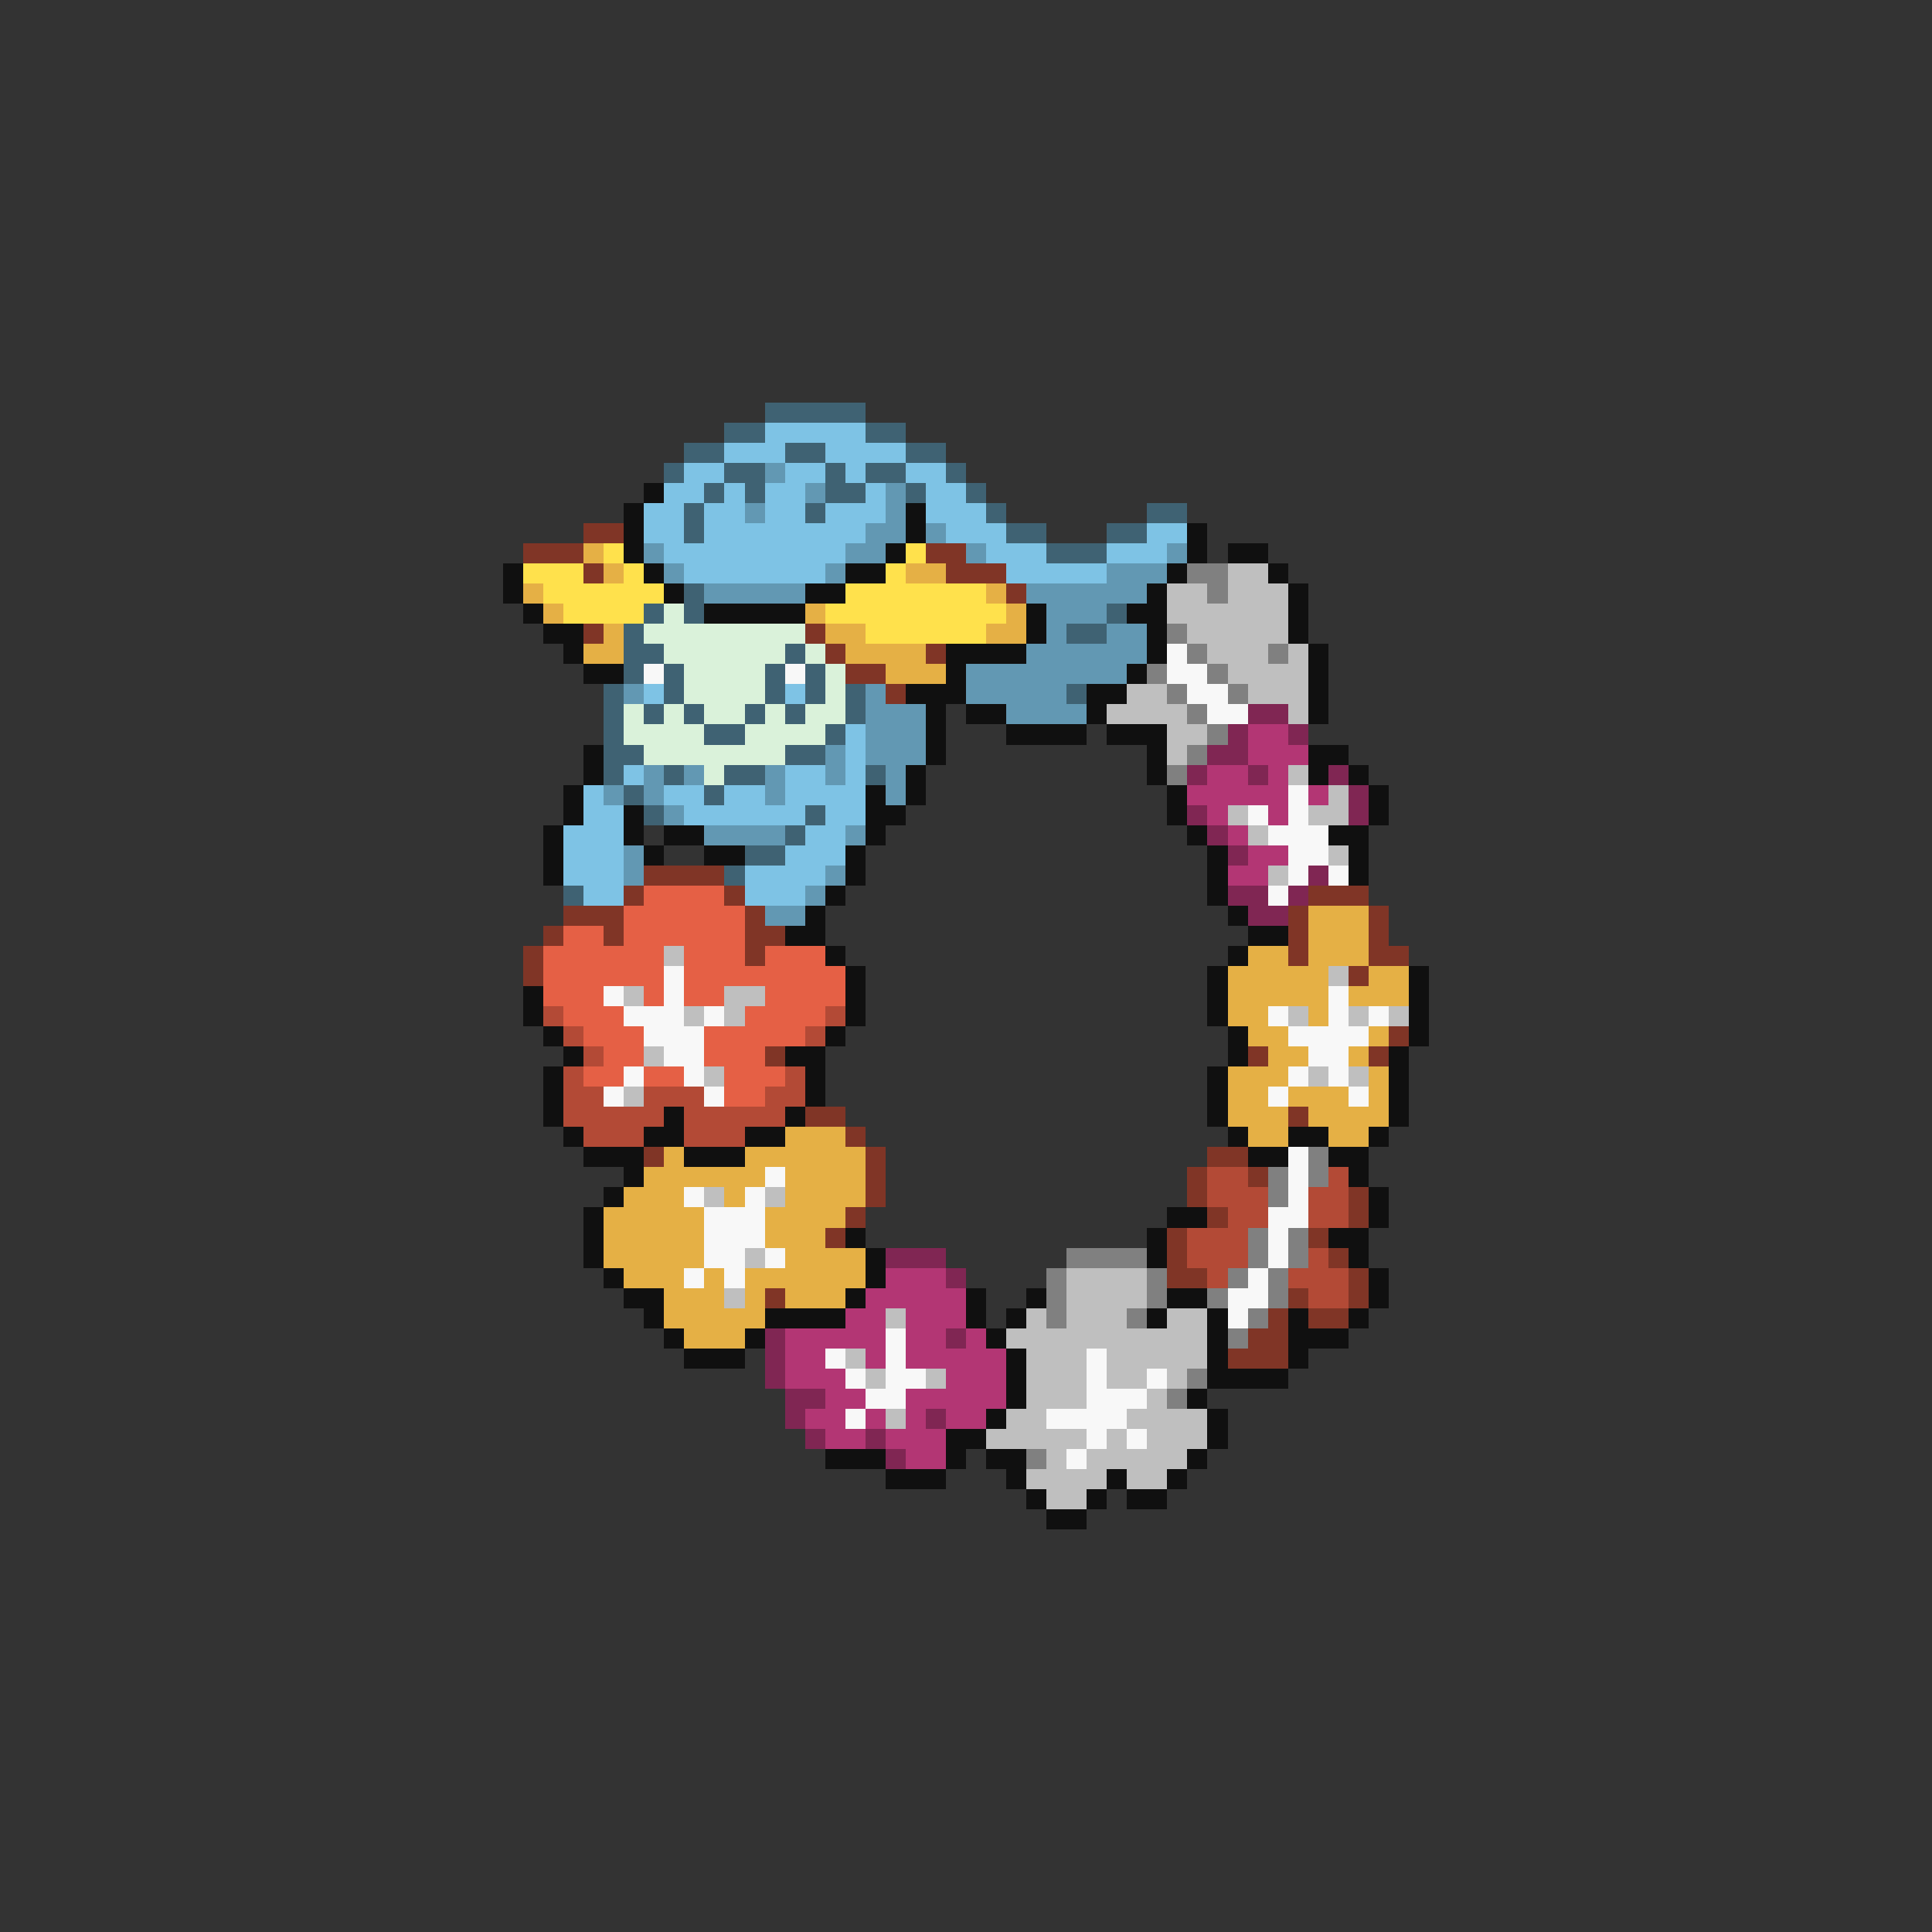 <svg xmlns="http://www.w3.org/2000/svg" viewBox="0 -0.5 96 96" shape-rendering="crispEdges">
<rect x="0" y="-0.5" width="96" height="96" fill="#333333" stroke="none"/>
<path stroke="#3f6273" d="M38 20h5M36 21h2M43 21h2M34 22h2M39 22h2M45 22h2M33 23h1M36 23h2M41 23h1M43 23h2M47 23h1M35 24h1M37 24h1M41 24h2M45 24h1M48 24h1M34 25h1M40 25h1M49 25h1M57 25h2M34 26h1M50 26h2M55 26h2M52 27h3M34 29h1M32 30h1M34 30h1M55 30h1M31 31h1M53 31h2M31 32h2M39 32h1M31 33h1M33 33h1M38 33h1M40 33h1M30 34h1M33 34h1M38 34h1M40 34h1M42 34h1M53 34h1M30 35h1M32 35h1M34 35h1M37 35h1M39 35h1M42 35h1M30 36h1M35 36h2M41 36h1M30 37h2M39 37h2M30 38h1M33 38h1M36 38h2M43 38h1M31 39h1M35 39h1M32 40h1M40 40h1M39 41h1M37 42h2M36 43h1M28 44h1" />
<path stroke="#7ec3e5" d="M38 21h5M36 22h3M41 22h4M34 23h2M39 23h2M42 23h1M45 23h2M33 24h2M36 24h1M38 24h2M43 24h1M46 24h2M32 25h2M35 25h2M38 25h2M41 25h3M46 25h3M32 26h2M35 26h8M47 26h3M57 26h2M33 27h9M49 27h3M55 27h3M34 28h7M50 28h5M32 34h1M39 34h1M42 36h1M42 37h1M31 38h1M39 38h2M42 38h1M29 39h1M33 39h2M36 39h2M39 39h4M29 40h2M34 40h6M41 40h2M28 41h3M40 41h2M28 42h3M39 42h3M28 43h3M37 43h4M29 44h2M37 44h3" />
<path stroke="#6298b3" d="M38 23h1M40 24h1M44 24h1M37 25h1M44 25h1M43 26h2M46 26h1M32 27h1M42 27h2M48 27h1M58 27h1M33 28h1M41 28h1M55 28h3M35 29h5M51 29h6M52 30h3M52 31h1M55 31h2M51 32h6M48 33h8M31 34h1M43 34h1M48 34h5M43 35h3M50 35h4M43 36h3M41 37h1M43 37h3M32 38h1M34 38h1M38 38h1M41 38h1M44 38h1M30 39h1M32 39h1M38 39h1M44 39h1M33 40h1M35 41h4M42 41h1M31 42h1M31 43h1M41 43h1M40 44h1M38 45h2" />
<path stroke="#101010" d="M32 24h1M31 25h1M45 25h1M31 26h1M45 26h1M59 26h1M31 27h1M44 27h1M59 27h1M61 27h2M25 28h1M32 28h1M42 28h2M58 28h1M63 28h1M25 29h1M33 29h1M40 29h2M57 29h1M64 29h1M26 30h1M35 30h5M51 30h1M56 30h2M64 30h1M27 31h2M51 31h1M57 31h1M64 31h1M28 32h1M47 32h4M57 32h1M65 32h1M29 33h2M47 33h1M56 33h1M65 33h1M45 34h3M54 34h2M65 34h1M46 35h1M48 35h2M54 35h1M65 35h1M46 36h1M50 36h4M55 36h3M29 37h1M46 37h1M57 37h1M65 37h2M29 38h1M45 38h1M57 38h1M65 38h1M67 38h1M28 39h1M43 39h1M45 39h1M58 39h1M68 39h1M28 40h1M31 40h1M43 40h2M58 40h1M68 40h1M27 41h1M31 41h1M33 41h2M43 41h1M59 41h1M66 41h2M27 42h1M32 42h1M35 42h2M42 42h1M60 42h1M67 42h1M27 43h1M42 43h1M60 43h1M67 43h1M41 44h1M60 44h1M40 45h1M61 45h1M39 46h2M62 46h2M41 47h1M61 47h1M42 48h1M60 48h1M70 48h1M26 49h1M42 49h1M60 49h1M70 49h1M26 50h1M42 50h1M60 50h1M70 50h1M27 51h1M41 51h1M61 51h1M70 51h1M28 52h1M39 52h2M61 52h1M69 52h1M27 53h1M40 53h1M60 53h1M69 53h1M27 54h1M40 54h1M60 54h1M69 54h1M27 55h1M33 55h1M39 55h1M60 55h1M69 55h1M28 56h1M32 56h2M37 56h2M61 56h1M64 56h2M68 56h1M29 57h3M34 57h3M62 57h2M66 57h2M31 58h1M67 58h1M30 59h1M68 59h1M29 60h1M58 60h2M68 60h1M29 61h1M42 61h1M57 61h1M66 61h2M29 62h1M43 62h1M57 62h1M67 62h1M30 63h1M43 63h1M68 63h1M31 64h2M42 64h1M48 64h1M51 64h1M58 64h2M68 64h1M32 65h1M38 65h4M48 65h1M50 65h1M57 65h1M60 65h1M64 65h1M67 65h1M33 66h1M37 66h1M49 66h1M60 66h1M64 66h3M34 67h3M50 67h1M60 67h1M64 67h1M50 68h1M60 68h4M50 69h1M59 69h1M49 70h1M60 70h1M47 71h2M60 71h1M41 72h3M47 72h1M49 72h2M59 72h1M44 73h3M50 73h1M55 73h1M58 73h1M51 74h1M54 74h1M56 74h2M52 75h2" />
<path stroke="#803526" d="M29 26h2M26 27h3M46 27h2M29 28h1M47 28h3M50 29h1M29 31h1M40 31h1M41 32h1M46 32h1M42 33h2M44 34h1M32 43h4M31 44h1M36 44h1M65 44h3M28 45h3M37 45h1M64 45h1M68 45h1M27 46h1M30 46h1M37 46h2M64 46h1M68 46h1M26 47h1M37 47h1M64 47h1M68 47h2M26 48h1M67 48h1M69 51h1M38 52h1M62 52h1M68 52h1M40 55h2M64 55h1M42 56h1M32 57h1M43 57h1M60 57h2M43 58h1M59 58h1M62 58h1M43 59h1M59 59h1M67 59h1M42 60h1M60 60h1M67 60h1M41 61h1M58 61h1M65 61h1M58 62h1M66 62h1M58 63h2M67 63h1M38 64h1M64 64h1M67 64h1M63 65h1M65 65h2M62 66h2M61 67h3" />
<path stroke="#e5b045" d="M29 27h1M30 28h1M45 28h2M26 29h1M49 29h1M27 30h1M40 30h1M50 30h1M30 31h1M41 31h2M49 31h2M29 32h2M42 32h4M44 33h3M65 45h3M65 46h3M62 47h2M65 47h3M61 48h5M68 48h2M61 49h5M67 49h3M61 50h2M65 50h1M62 51h2M68 51h1M63 52h2M67 52h1M61 53h3M68 53h1M61 54h2M64 54h3M68 54h1M61 55h3M65 55h4M39 56h3M62 56h2M66 56h2M33 57h1M37 57h6M32 58h6M39 58h4M31 59h3M36 59h1M39 59h4M30 60h5M38 60h4M30 61h5M38 61h3M30 62h5M39 62h4M31 63h3M35 63h1M37 63h6M33 64h3M37 64h1M39 64h3M33 65h5M34 66h3" />
<path stroke="#ffe14c" d="M30 27h1M45 27h1M26 28h3M31 28h1M44 28h1M27 29h6M42 29h7M28 30h4M41 30h9M43 31h6" />
<path stroke="#808080" d="M59 28h2M60 29h1M58 31h1M59 32h1M63 32h1M57 33h1M60 33h1M58 34h1M61 34h1M59 35h1M60 36h1M59 37h1M58 38h1M65 57h1M63 58h1M65 58h1M63 59h1M62 61h1M64 61h1M53 62h4M62 62h1M64 62h1M52 63h1M57 63h1M61 63h1M63 63h1M52 64h1M57 64h1M60 64h1M63 64h1M52 65h1M56 65h1M62 65h1M61 66h1M59 68h1M58 69h1M51 72h1" />
<path stroke="#bfbfbf" d="M61 28h2M58 29h2M61 29h3M58 30h6M59 31h5M60 32h3M64 32h1M61 33h4M56 34h2M62 34h3M55 35h4M64 35h1M58 36h2M58 37h1M64 38h1M66 39h1M61 40h1M65 40h2M62 41h1M66 42h1M63 43h1M33 47h1M66 48h1M31 49h1M36 49h2M34 50h1M36 50h1M64 50h1M67 50h1M69 50h1M32 52h1M35 53h1M65 53h1M67 53h1M31 54h1M35 59h1M38 59h1M37 62h1M53 63h4M36 64h1M53 64h4M44 65h1M51 65h1M53 65h3M58 65h2M50 66h10M42 67h1M51 67h3M55 67h5M43 68h1M46 68h1M51 68h3M55 68h2M58 68h1M51 69h3M57 69h1M44 70h1M50 70h2M56 70h4M49 71h5M55 71h1M57 71h3M52 72h1M54 72h5M51 73h4M56 73h2M52 74h2" />
<path stroke="#daf2da" d="M33 30h1M32 31h8M33 32h6M40 32h1M34 33h4M41 33h1M34 34h4M41 34h1M31 35h1M33 35h1M35 35h2M38 35h1M40 35h2M31 36h4M37 36h4M32 37h7M35 38h1" />
<path stroke="#f8f8f8" d="M58 32h1M32 33h1M39 33h1M58 33h2M59 34h2M60 35h2M64 39h1M62 40h1M64 40h1M63 41h3M64 42h2M64 43h1M66 43h1M63 44h1M33 48h1M30 49h1M33 49h1M66 49h1M31 50h3M35 50h1M63 50h1M66 50h1M68 50h1M32 51h3M64 51h4M33 52h2M65 52h2M31 53h1M34 53h1M64 53h1M66 53h1M30 54h1M35 54h1M63 54h1M67 54h1M64 57h1M38 58h1M64 58h1M34 59h1M37 59h1M64 59h1M35 60h3M63 60h2M35 61h3M63 61h1M35 62h2M38 62h1M63 62h1M34 63h1M36 63h1M62 63h1M61 64h2M61 65h1M44 66h1M41 67h1M44 67h1M54 67h1M42 68h1M44 68h2M54 68h1M57 68h1M43 69h2M54 69h3M42 70h1M52 70h4M54 71h1M56 71h1M53 72h1" />
<path stroke="#802653" d="M62 35h2M61 36h1M64 36h1M60 37h2M59 38h1M62 38h1M66 38h1M67 39h1M59 40h1M67 40h1M60 41h1M61 42h1M65 43h1M61 44h2M64 44h1M62 45h2M44 62h3M47 63h1M38 66h1M47 66h1M38 67h1M38 68h1M39 69h2M39 70h1M46 70h1M40 71h1M43 71h1M44 72h1" />
<path stroke="#b33674" d="M62 36h2M62 37h3M60 38h2M63 38h1M59 39h5M65 39h1M60 40h1M63 40h1M61 41h1M62 42h2M61 43h2M44 63h3M43 64h5M42 65h2M45 65h3M39 66h5M45 66h2M48 66h1M39 67h2M43 67h1M45 67h5M39 68h3M47 68h3M41 69h2M45 69h5M40 70h2M43 70h1M45 70h1M47 70h2M41 71h2M44 71h3M45 72h2" />
<path stroke="#e56045" d="M32 44h4M31 45h6M28 46h2M31 46h6M27 47h6M34 47h3M38 47h3M27 48h6M34 48h8M27 49h3M32 49h1M34 49h2M38 49h4M28 50h3M37 50h4M29 51h3M35 51h5M30 52h2M35 52h3M29 53h2M32 53h2M36 53h3M36 54h2" />
<path stroke="#b34a36" d="M27 50h1M41 50h1M28 51h1M40 51h1M29 52h1M28 53h1M39 53h1M28 54h2M32 54h3M38 54h2M28 55h5M34 55h5M29 56h3M34 56h3M60 58h2M66 58h1M60 59h3M65 59h2M61 60h2M65 60h2M59 61h3M59 62h3M65 62h1M60 63h1M64 63h3M65 64h2" />
</svg>